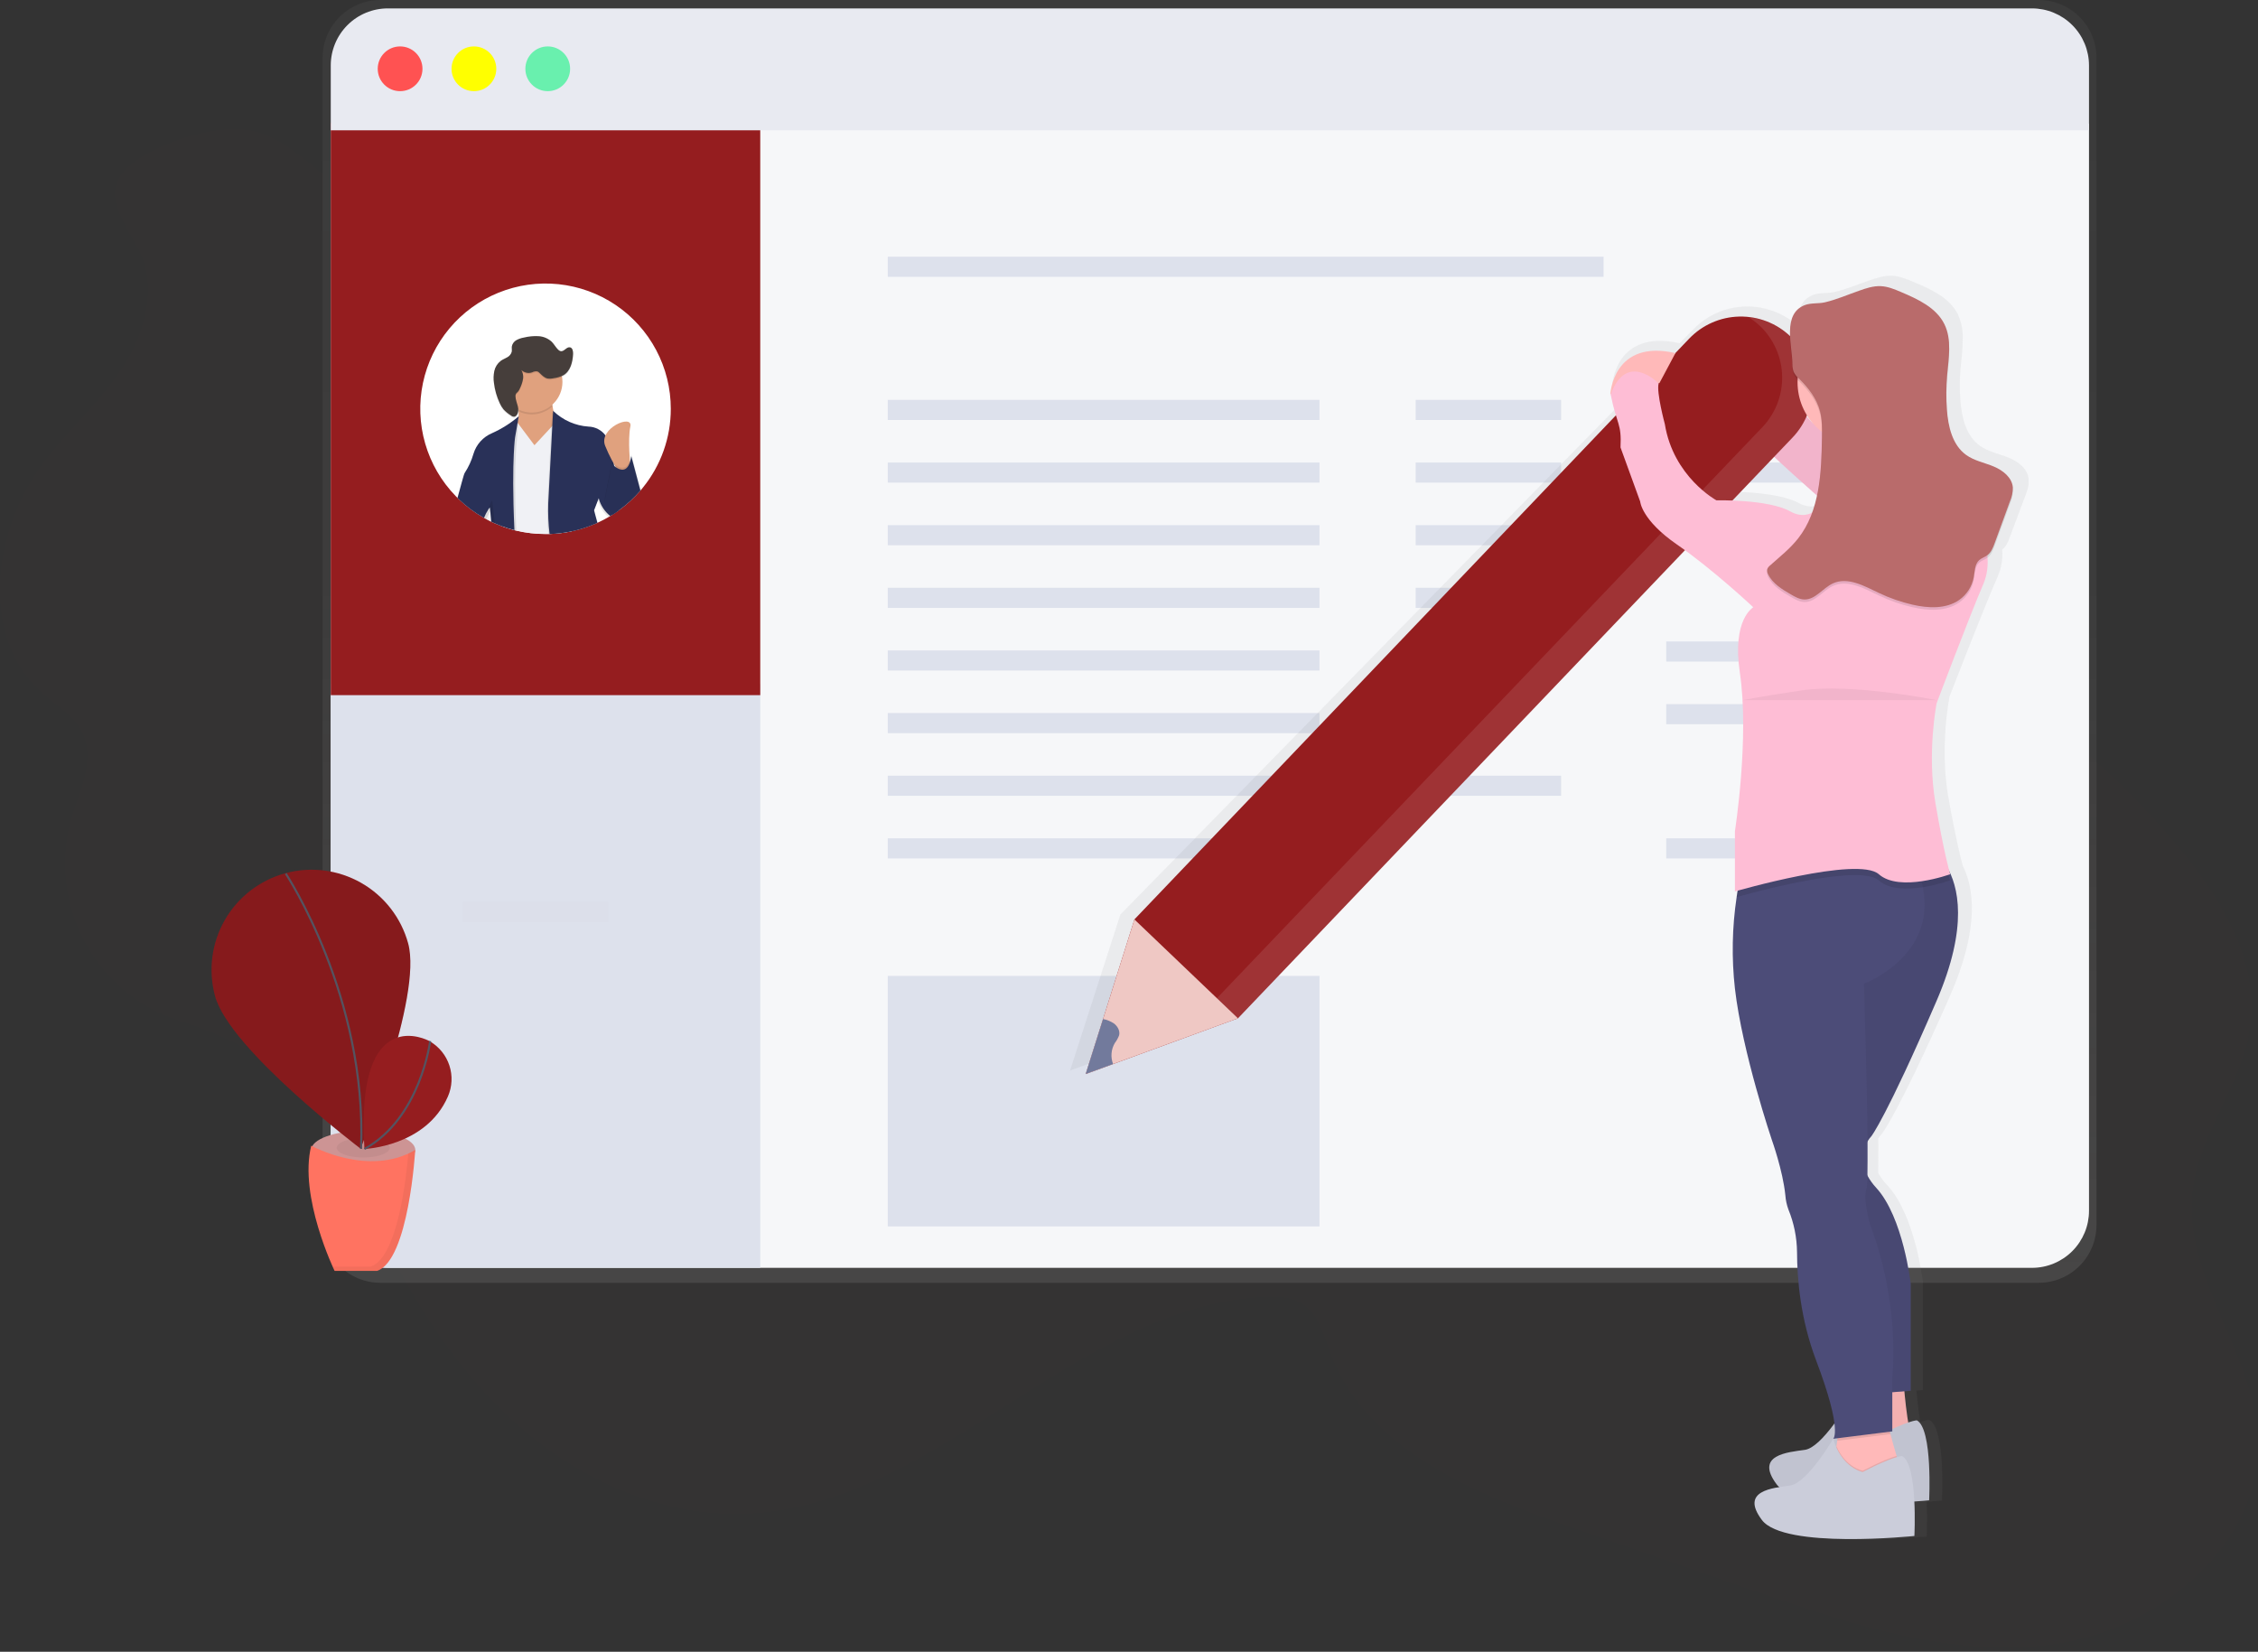 <svg width="216" height="158" viewBox="0 0 216 158" fill="none" xmlns="http://www.w3.org/2000/svg">
<rect x="0" y="0" width="216" height="158" fill="#333333" stroke="none"/>
<g clip-path="url(#clip0)">
<g opacity="0.1">
<path opacity="0.1" d="M13.104 23.569C15.118 27.073 14.002 31.622 11.815 35.02C9.627 38.418 6.516 41.115 4.091 44.357C-0.729 50.825 -1.974 61.039 4.103 66.354C5.412 67.499 7.031 68.405 7.828 69.949C8.93 72.08 8.115 74.647 7.284 76.903L7.214 77.089C4.073 85.604 8.701 95.042 17.375 97.713C22.174 99.192 26.506 101.589 29.713 105.465C32.514 108.853 34.133 113.033 35.981 117.021C39.322 124.226 43.634 131.114 49.593 136.36C55.552 141.606 63.327 145.083 71.264 144.797C89.393 144.144 102.742 125.053 120.853 124.048C122.158 123.975 123.548 124.024 124.64 124.743C126.18 125.758 126.652 127.75 127.3 129.482C130.729 138.649 141.055 142.874 150.302 146.084L167.676 152.122C177.114 155.4 187.026 158.727 196.898 157.208C206.77 155.69 216.409 147.583 215.98 137.6C215.629 129.401 208.833 122.184 209.723 114.024C210.339 108.385 214.563 103.649 215.269 98.019C216.006 92.161 212.803 86.536 209.117 81.924C198.511 68.648 183.395 59.898 168.642 51.457C158.251 45.51 147.806 39.54 136.619 35.267C109.04 24.761 78.729 25.213 49.35 22.346C44.298 21.853 39.016 21.272 34.386 19.039C30.832 17.326 28.054 13.363 24.155 12.524C21.183 11.884 16.788 13.205 14.194 14.648C9.465 17.298 10.768 19.503 13.104 23.569Z" fill="#951D1F"/>
</g>
<path d="M195.046 0H36.365C35.638 0.003 34.919 0.149 34.249 0.43C33.58 0.712 32.971 1.122 32.46 1.638C31.949 2.154 31.545 2.766 31.27 3.439C30.995 4.111 30.856 4.831 30.86 5.558V117.151C30.856 117.878 30.995 118.598 31.27 119.271C31.545 119.943 31.949 120.555 32.46 121.071C32.971 121.587 33.58 121.998 34.249 122.279C34.919 122.56 35.638 122.706 36.365 122.709H195.046C195.772 122.706 196.491 122.56 197.161 122.279C197.831 121.998 198.439 121.587 198.95 121.071C199.461 120.555 199.866 119.943 200.14 119.271C200.415 118.598 200.554 117.878 200.55 117.151V5.558C200.554 4.831 200.415 4.111 200.14 3.439C199.866 2.766 199.461 2.154 198.95 1.638C198.439 1.122 197.831 0.712 197.161 0.43C196.491 0.149 195.772 0.003 195.046 0Z" fill="url(#paint0_linear)"/>
<path d="M199.834 11.823V115.821C199.834 117.268 199.259 118.656 198.235 119.679C197.212 120.703 195.824 121.278 194.376 121.278H37.097C35.65 121.278 34.262 120.703 33.238 119.679C32.215 118.656 31.64 117.268 31.64 115.821V11.823H199.834Z" fill="#F6F7F9"/>
<path d="M72.725 65.426V121.276H37.097C34.084 121.276 31.64 118.784 31.64 115.712V65.426H72.725Z" fill="#DDE1EC"/>
<path d="M153.399 24.556H84.923V26.481H153.399V24.556Z" fill="#DDE1EC"/>
<path d="M126.222 38.25H84.923V40.175H126.222V38.25Z" fill="#DDE1EC"/>
<path d="M149.334 38.25H135.424V40.175H149.334V38.25Z" fill="#DDE1EC"/>
<g opacity="0.1">
<path opacity="0.1" d="M58.174 86.289H44.264V88.214H58.174V86.289Z" fill="#951D1F"/>
</g>
<path d="M149.334 56.225H135.424V58.15H149.334V56.225Z" fill="#DDE1EC"/>
<path d="M149.334 74.2H135.424V76.125H149.334V74.2Z" fill="#DDE1EC"/>
<path d="M149.334 44.242H135.424V46.167H149.334V44.242Z" fill="#DDE1EC"/>
<path d="M173.3 44.242H159.39V46.167H173.3V44.242Z" fill="#DDE1EC"/>
<path d="M149.334 50.233H135.424V52.158H149.334V50.233Z" fill="#DDE1EC"/>
<path d="M173.3 50.233H159.39V52.158H173.3V50.233Z" fill="#DDE1EC"/>
<path d="M173.3 61.361H159.39V63.286H173.3V61.361Z" fill="#DDE1EC"/>
<path d="M173.3 67.353H159.39V69.278H173.3V67.353Z" fill="#DDE1EC"/>
<path d="M173.3 80.192H159.39V82.117H173.3V80.192Z" fill="#DDE1EC"/>
<path d="M126.222 44.242H84.923V46.167H126.222V44.242Z" fill="#DDE1EC"/>
<path d="M126.222 50.233H84.923V52.158H126.222V50.233Z" fill="#DDE1EC"/>
<path d="M126.222 56.225H84.923V58.15H126.222V56.225Z" fill="#DDE1EC"/>
<path d="M126.222 62.218H84.923V64.143H126.222V62.218Z" fill="#DDE1EC"/>
<path d="M126.222 68.208H84.923V70.133H126.222V68.208Z" fill="#DDE1EC"/>
<path d="M126.222 74.2H84.923V76.125H126.222V74.2Z" fill="#DDE1EC"/>
<path d="M126.222 80.192H84.923V82.117H126.222V80.192Z" fill="#DDE1EC"/>
<path d="M72.725 11.716H31.64V66.496H72.725V11.716Z" fill="#951D1F"/>
<path d="M199.834 6.259C199.833 4.812 199.258 3.424 198.234 2.401C197.211 1.378 195.823 0.804 194.376 0.804H37.097C35.65 0.804 34.262 1.379 33.238 2.402C32.215 3.426 31.64 4.814 31.64 6.261V12.466H199.834V6.259Z" fill="#E8EAF1"/>
<path d="M38.274 8.721C39.456 8.721 40.414 7.763 40.414 6.581C40.414 5.399 39.456 4.44 38.274 4.44C37.092 4.44 36.133 5.399 36.133 6.581C36.133 7.763 37.092 8.721 38.274 8.721Z" fill="#FF5252"/>
<path d="M45.334 8.721C46.516 8.721 47.475 7.763 47.475 6.581C47.475 5.399 46.516 4.44 45.334 4.44C44.152 4.44 43.194 5.399 43.194 6.581C43.194 7.763 44.152 8.721 45.334 8.721Z" fill="#FFFF00"/>
<path d="M52.397 8.721C53.579 8.721 54.537 7.763 54.537 6.581C54.537 5.399 53.579 4.44 52.397 4.44C51.215 4.44 50.257 5.399 50.257 6.581C50.257 7.763 51.215 8.721 52.397 8.721Z" fill="#69F0AE"/>
<path d="M64.168 39.107C64.172 41.852 63.229 44.513 61.499 46.643C61.434 46.724 61.368 46.803 61.301 46.882C61.288 46.896 61.276 46.91 61.266 46.926C60.653 47.635 59.959 48.271 59.199 48.819L59.1 48.892C58.964 48.989 58.825 49.09 58.685 49.173L58.589 49.234L58.381 49.362C58.351 49.382 58.319 49.399 58.286 49.416C58.261 49.434 58.234 49.45 58.206 49.465C57.901 49.642 57.587 49.806 57.266 49.956C57.23 49.976 57.191 49.992 57.153 50.01C57.116 50.028 57.072 50.049 57.029 50.065C56.985 50.081 56.9 50.122 56.831 50.148C56.142 50.44 55.426 50.665 54.693 50.819C53.995 50.969 53.284 51.055 52.571 51.078H52.462H52.18C51.238 51.081 50.298 50.973 49.382 50.756L49.21 50.715C48.807 50.609 48.413 50.487 48.026 50.347C47.791 50.261 47.557 50.166 47.331 50.065C47.273 50.039 47.218 50.016 47.161 49.988L46.989 49.911L46.839 49.834L46.681 49.753L46.505 49.66L46.308 49.548L46.276 49.53C45.434 49.052 44.654 48.475 43.95 47.81C43.891 47.753 43.83 47.698 43.773 47.636C43.715 47.575 43.648 47.514 43.589 47.451C42.221 46.042 41.221 44.319 40.675 42.434C40.129 40.548 40.055 38.556 40.46 36.635C40.864 34.714 41.734 32.922 42.994 31.416C44.254 29.91 45.864 28.736 47.683 27.999C49.503 27.261 51.475 26.982 53.428 27.185C55.381 27.389 57.254 28.069 58.882 29.166C60.51 30.263 61.843 31.744 62.765 33.477C63.687 35.211 64.169 37.144 64.168 39.107Z" fill="white"/>
<path d="M58.924 43.907V43.922L58.938 43.936C58.934 43.925 58.928 43.917 58.924 43.907ZM46.849 49.83C46.829 49.553 46.809 49.305 46.791 49.092C46.778 48.941 46.764 48.807 46.752 48.697C46.751 48.691 46.751 48.686 46.752 48.681C46.752 48.653 46.752 48.627 46.752 48.602C46.562 48.892 46.405 49.204 46.286 49.53L46.318 49.548L46.515 49.66L46.691 49.753L46.849 49.834C46.849 49.922 46.855 50.014 46.868 50.11C46.859 50.016 46.855 49.925 46.849 49.836V49.83ZM49.477 38.542L49.486 38.56C49.487 38.565 49.487 38.569 49.486 38.574C49.485 38.565 49.481 38.556 49.477 38.548V38.542Z" fill="url(#paint1_linear)"/>
<path d="M52.914 36.527C52.914 36.527 52.201 39.729 54.16 41.421C56.119 43.113 49.534 44.438 48.373 43.022C47.212 41.607 49.178 40.884 49.178 40.884C49.178 40.884 50.166 40.083 49.178 37.682L52.914 36.527Z" fill="#E0A17E"/>
<path d="M54.691 50.823C53.993 50.973 53.282 51.059 52.569 51.082H52.46H52.178C51.236 51.084 50.298 50.974 49.382 50.756L49.21 50.715C48.807 50.609 48.412 50.487 48.025 50.347L47.828 47.386L48.685 43.285L49.188 40.868L49.331 40.193L49.475 40.39L49.506 40.434L49.546 40.485L51.125 42.588L52.742 40.846L52.825 40.756L53.27 40.276L53.437 40.096L53.516 40.706L53.801 42.9L54.328 46.945L54.691 50.823Z" fill="#F0F1F5"/>
<path opacity="0.1" d="M59.098 48.892C58.962 48.989 58.824 49.09 58.683 49.173L58.587 49.234L58.379 49.362C58.349 49.382 58.317 49.399 58.285 49.416C58.259 49.434 58.232 49.45 58.203 49.465C57.769 49.094 57.442 48.612 57.258 48.071C57.234 48.002 57.215 47.932 57.199 47.862C57.198 47.85 57.198 47.839 57.199 47.828L57.086 48.124L56.74 48.979C56.74 48.979 56.843 49.398 57.027 50.061C56.962 50.091 56.897 50.119 56.829 50.144C56.14 50.436 55.424 50.661 54.691 50.815C53.993 50.965 53.282 51.051 52.569 51.074H52.46C52.36 50.156 52.325 49.233 52.355 48.31L52.616 43.34L52.748 40.833L52.821 39.451C52.821 39.451 52.847 39.478 52.896 39.524C52.946 39.569 52.979 39.603 53.038 39.656C53.92 40.426 55.03 40.885 56.197 40.961C56.52 40.97 56.836 41.054 57.121 41.205C57.406 41.357 57.652 41.572 57.84 41.834C58.197 42.341 58.427 42.927 58.51 43.542L58.569 44.085L58.585 44.239L58.606 44.436L59.098 48.892Z" fill="black"/>
<path d="M59.197 48.821L59.098 48.894C58.962 48.991 58.824 49.092 58.683 49.175L58.587 49.236L58.379 49.364C57.915 48.991 57.561 48.498 57.356 47.939C57.347 47.916 57.339 47.892 57.333 47.867C57.311 47.798 57.291 47.725 57.276 47.654L57.195 47.866L57.084 48.152L56.831 48.811C56.831 48.811 56.948 49.285 57.153 50.016C57.112 50.035 57.072 50.055 57.029 50.071C56.985 50.087 56.9 50.128 56.831 50.154C56.142 50.446 55.426 50.671 54.693 50.825C53.995 50.975 53.284 51.061 52.571 51.084C52.455 50.106 52.414 49.122 52.446 48.138L52.699 43.322L52.833 40.756L52.898 39.545L52.91 39.295C52.921 39.306 52.932 39.318 52.944 39.328C53.853 40.201 55.042 40.725 56.3 40.807C56.618 40.816 56.93 40.898 57.212 41.045C57.494 41.193 57.738 41.402 57.927 41.658C58.294 42.17 58.53 42.764 58.614 43.388L58.719 44.361V44.375L58.741 44.572L59.197 48.821Z" fill="#293158"/>
<path opacity="0.1" d="M49.597 39.897V40.017L49.566 40.475L49.455 42.043C49.455 42.043 49.39 42.495 49.343 43.514C49.273 44.857 49.232 47.182 49.392 50.76L49.22 50.719C48.817 50.613 48.422 50.491 48.035 50.352C47.8 50.265 47.568 50.17 47.34 50.069C47.283 50.043 47.228 50.02 47.171 49.992C47.113 49.202 47.044 48.719 47.044 48.719C47.044 48.719 46.991 48.786 46.91 48.916C46.876 48.969 46.835 49.035 46.791 49.114L46.782 49.131C46.743 49.197 46.703 49.272 46.659 49.356C46.61 49.455 46.56 49.554 46.513 49.678L46.316 49.566L46.284 49.548C45.443 49.07 44.661 48.493 43.958 47.828C44.276 46.709 44.551 45.583 44.649 45.439C45.017 44.874 45.3 44.257 45.488 43.609C45.62 43.169 45.847 42.763 46.155 42.422C46.462 42.08 46.842 41.811 47.265 41.634C48.151 41.219 48.943 40.628 49.593 39.897H49.597Z" fill="black"/>
<path d="M49.599 39.841C48.835 40.489 47.983 41.025 47.07 41.435C46.646 41.612 46.267 41.881 45.959 42.222C45.652 42.564 45.424 42.969 45.293 43.409C45.105 44.057 44.822 44.674 44.454 45.239C44.357 45.384 44.081 46.511 43.763 47.632C43.82 47.692 43.881 47.749 43.94 47.806C44.644 48.471 45.425 49.048 46.266 49.526L46.298 49.544C46.413 49.25 46.559 48.97 46.732 48.706L46.742 48.691C46.811 48.588 46.855 48.533 46.855 48.533C46.855 48.533 46.872 48.663 46.898 48.898C46.924 49.133 46.957 49.49 46.989 49.905L47.161 49.982C47.216 50.01 47.271 50.033 47.33 50.059C47.557 50.16 47.791 50.256 48.025 50.341C48.408 50.482 48.803 50.605 49.21 50.709C49.048 47.166 49.084 44.833 49.149 43.456C49.2 42.347 49.269 41.855 49.269 41.855L49.52 40.414L49.591 40.007L49.625 39.81L49.599 39.841Z" fill="#293158"/>
<path opacity="0.1" d="M50.869 39.642C50.425 39.642 49.986 39.542 49.587 39.348C49.518 38.836 49.381 38.336 49.178 37.861L52.914 36.706C52.778 37.422 52.752 38.154 52.837 38.878C52.299 39.369 51.597 39.641 50.869 39.642Z" fill="black"/>
<path d="M50.869 39.464C52.49 39.464 53.804 38.15 53.804 36.529C53.804 34.907 52.49 33.593 50.869 33.593C49.247 33.593 47.933 34.907 47.933 36.529C47.933 38.15 49.247 39.464 50.869 39.464Z" fill="#E0A17E"/>
<g opacity="0.1">
<path opacity="0.1" d="M56.835 50.152C56.604 49.34 56.476 48.807 56.476 48.807L56.92 47.65C56.955 47.813 57.006 47.972 57.072 48.124L57.082 48.15L56.829 48.809C56.829 48.809 56.946 49.283 57.151 50.014C57.11 50.033 57.07 50.053 57.027 50.069C56.983 50.085 56.898 50.126 56.835 50.152Z" fill="black"/>
</g>
<path d="M60.3 44.624C60.3 44.624 60.034 42.043 60.3 40.797C60.567 39.551 57.187 40.975 57.897 42.665C58.278 43.602 58.755 44.497 59.321 45.334L60.3 44.624Z" fill="#E0A17E"/>
<path opacity="0.1" d="M61.264 46.926C60.651 47.635 59.957 48.271 59.197 48.819L59.098 48.892C58.962 48.989 58.823 49.09 58.683 49.173C58.365 48.795 58.081 48.39 57.834 47.962L57.809 47.917L58.521 44.179L58.596 44.256C58.628 44.286 58.669 44.325 58.719 44.365H58.729C59.098 44.681 59.878 45.155 60.253 44.053C60.316 43.86 60.362 43.662 60.389 43.461L60.462 43.733L60.506 43.893L61.295 46.873L61.264 46.926Z" fill="black"/>
<path d="M61.264 46.926C60.651 47.635 59.957 48.271 59.197 48.819L59.098 48.892C58.962 48.989 58.823 49.09 58.683 49.173L58.587 49.234C58.297 48.875 58.037 48.493 57.809 48.093L57.834 47.96L58.521 44.355C58.521 44.355 58.557 44.397 58.618 44.454L58.74 44.562C58.792 44.606 58.851 44.653 58.916 44.697C59.325 44.977 59.947 45.188 60.263 44.203C60.321 44.02 60.363 43.833 60.389 43.642L60.48 43.978L61.264 46.926Z" fill="#293158"/>
<path opacity="0.02" d="M61.264 46.926C60.651 47.635 59.957 48.271 59.197 48.819L59.098 48.892C58.962 48.989 58.823 49.09 58.683 49.173L58.587 49.234C58.297 48.875 58.037 48.493 57.809 48.093L57.834 47.96L58.521 44.355C58.521 44.355 58.557 44.397 58.618 44.454L58.74 44.562C58.792 44.606 58.851 44.653 58.916 44.697C59.325 44.977 59.947 45.188 60.263 44.203C60.321 44.02 60.363 43.833 60.389 43.642L60.48 43.978L61.264 46.926Z" fill="black"/>
<path opacity="0.1" d="M46.752 48.699L46.742 48.715C46.742 48.705 46.742 48.693 46.742 48.685C46.867 48.253 46.979 47.96 47.08 47.873C47.08 47.873 47.212 48.752 47.33 50.069C47.273 50.043 47.218 50.02 47.161 49.992L46.989 49.915C46.959 49.491 46.928 49.145 46.898 48.908C46.868 48.671 46.855 48.543 46.855 48.543C46.855 48.543 46.821 48.596 46.752 48.699Z" fill="black"/>
<path opacity="0.1" d="M50.904 35.719C51.058 35.635 51.234 35.603 51.408 35.628C51.483 35.66 51.55 35.707 51.605 35.766C51.836 35.985 52.065 36.24 52.377 36.307C52.57 36.337 52.766 36.328 52.956 36.282C53.288 36.243 53.61 36.145 53.907 35.991C54.569 35.596 54.78 34.742 54.821 33.973C54.835 33.715 54.782 33.381 54.527 33.326C54.203 33.257 53.967 33.748 53.639 33.695C53.539 33.671 53.449 33.616 53.382 33.539C53.159 33.316 53.007 33.03 52.79 32.805C52.443 32.48 51.993 32.287 51.518 32.26C51.048 32.234 50.576 32.279 50.118 32.392C49.866 32.434 49.623 32.517 49.398 32.639C49.286 32.7 49.19 32.784 49.115 32.887C49.04 32.989 48.988 33.107 48.963 33.231C48.942 33.403 48.987 33.581 48.953 33.75C48.92 33.865 48.864 33.972 48.788 34.064C48.712 34.156 48.618 34.231 48.511 34.285C48.314 34.408 48.081 34.483 47.887 34.633C47.58 34.872 47.367 35.212 47.285 35.593C47.206 35.971 47.195 36.361 47.254 36.743C47.334 37.408 47.52 38.056 47.802 38.663C47.896 38.874 48.016 39.074 48.16 39.255C48.371 39.485 48.614 39.685 48.88 39.847C48.929 39.891 48.986 39.924 49.049 39.943C49.111 39.961 49.177 39.966 49.242 39.956C49.279 39.943 49.313 39.922 49.342 39.897C49.595 39.685 49.619 39.304 49.54 38.983C49.461 38.661 49.327 38.355 49.311 38.027C49.301 37.935 49.319 37.842 49.362 37.76C49.415 37.694 49.474 37.634 49.54 37.581C49.625 37.482 49.692 37.369 49.737 37.247C49.888 36.945 49.992 36.621 50.043 36.288C50.072 36.013 50.012 35.736 49.872 35.498C50.007 35.625 50.175 35.713 50.357 35.752C50.539 35.791 50.728 35.78 50.904 35.719Z" fill="black"/>
<path d="M50.904 35.616C51.058 35.532 51.234 35.5 51.408 35.526C51.483 35.557 51.55 35.604 51.605 35.664C51.836 35.883 52.065 36.138 52.377 36.205C52.57 36.234 52.766 36.225 52.956 36.179C53.288 36.141 53.61 36.042 53.907 35.889C54.569 35.494 54.78 34.639 54.821 33.871C54.835 33.612 54.782 33.279 54.527 33.223C54.203 33.154 53.967 33.646 53.639 33.593C53.539 33.568 53.449 33.514 53.382 33.437C53.159 33.213 53.007 32.927 52.79 32.702C52.443 32.378 51.993 32.185 51.518 32.157C51.048 32.132 50.576 32.176 50.118 32.289C49.866 32.331 49.623 32.414 49.398 32.536C49.286 32.597 49.19 32.682 49.115 32.784C49.04 32.886 48.988 33.004 48.963 33.129C48.942 33.3 48.987 33.478 48.953 33.648C48.92 33.763 48.864 33.869 48.788 33.961C48.712 34.053 48.618 34.129 48.511 34.183C48.314 34.305 48.081 34.38 47.887 34.53C47.58 34.769 47.367 35.109 47.285 35.49C47.206 35.869 47.195 36.258 47.254 36.641C47.334 37.306 47.52 37.953 47.802 38.56C47.896 38.772 48.016 38.971 48.16 39.152C48.371 39.383 48.614 39.582 48.88 39.745C48.929 39.789 48.986 39.821 49.049 39.84C49.111 39.859 49.177 39.863 49.242 39.853C49.279 39.84 49.313 39.82 49.342 39.794C49.595 39.583 49.619 39.202 49.54 38.88C49.461 38.558 49.327 38.252 49.311 37.924C49.301 37.832 49.319 37.739 49.362 37.658C49.415 37.592 49.474 37.532 49.54 37.478C49.625 37.38 49.692 37.267 49.737 37.145C49.888 36.842 49.992 36.519 50.043 36.185C50.072 35.91 50.012 35.633 49.872 35.395C50.007 35.523 50.175 35.611 50.357 35.65C50.539 35.689 50.728 35.677 50.904 35.616Z" fill="#463E3B"/>
<path d="M34.749 111.82C37.496 111.82 39.723 111.003 39.723 109.994C39.723 108.985 37.496 108.168 34.749 108.168C32.003 108.168 29.776 108.985 29.776 109.994C29.776 111.003 32.003 111.82 34.749 111.82Z" fill="#CD9494"/>
<path opacity="0.05" d="M34.749 110.723C36.151 110.723 37.287 110.305 37.287 109.791C37.287 109.276 36.151 108.859 34.749 108.859C33.348 108.859 32.212 109.276 32.212 109.791C32.212 110.305 33.348 110.723 34.749 110.723Z" fill="black"/>
<path d="M29.774 109.593C29.774 109.593 35.255 112.638 39.721 110C39.721 110 39.113 120.557 36.066 121.572H32.009C32.009 121.572 28.558 114.458 29.774 109.593Z" fill="#FF7361"/>
<path d="M39.044 90.244C40.44 95.344 34.489 109.872 34.489 109.872C34.489 109.872 21.973 100.395 20.577 95.297C19.907 92.848 20.237 90.233 21.495 88.028C22.753 85.823 24.835 84.207 27.284 83.537C29.733 82.867 32.348 83.197 34.553 84.455C36.758 85.713 38.374 87.795 39.044 90.244Z" fill="#951D1F"/>
<path opacity="0.1" d="M39.044 90.244C40.44 95.344 34.489 109.872 34.489 109.872C34.489 109.872 21.973 100.395 20.577 95.297C19.907 92.848 20.237 90.233 21.495 88.028C22.753 85.823 24.835 84.207 27.284 83.537C29.733 82.867 32.348 83.197 34.553 84.455C36.758 85.713 38.374 87.795 39.044 90.244Z" fill="black"/>
<path d="M27.336 83.565C27.336 83.565 35.127 95.326 34.54 109.897" stroke="#535461" stroke-width="0.197" stroke-miterlimit="10"/>
<path d="M41.032 99.563C41.032 99.563 33.96 95.719 34.862 109.907C34.862 109.907 40.756 109.696 42.847 104.888C43.255 103.953 43.307 102.901 42.992 101.931C42.677 100.96 42.017 100.139 41.137 99.623L41.032 99.563Z" fill="#951D1F"/>
<path d="M41.149 99.587C41.149 99.587 40.236 106.952 34.862 109.907" stroke="#535461" stroke-width="0.197" stroke-miterlimit="10"/>
<path opacity="0.05" d="M39.058 110.338C38.86 112.766 38.009 120.309 35.46 121.159H31.822C31.938 121.418 32.009 121.566 32.009 121.566H36.071C39.113 120.549 39.723 109.988 39.723 109.988C39.507 110.116 39.285 110.233 39.058 110.338Z" fill="black"/>
<path d="M126.222 93.352H84.923V117.319H126.222V93.352Z" fill="#DDE1EC"/>
<path d="M194.05 46.045C194.056 45.968 194.056 45.89 194.05 45.812C193.979 44.849 193.063 44.152 192.155 43.781C191.247 43.409 190.232 43.228 189.428 42.665C188.07 41.713 187.651 39.934 187.529 38.307C187.492 37.802 187.476 37.297 187.474 36.789C187.472 36.282 187.505 35.721 187.553 35.188C187.632 34.303 187.762 33.387 187.75 32.501C187.796 31.655 187.634 30.811 187.276 30.043C186.471 28.451 184.662 27.638 182.988 26.945C182.344 26.678 181.685 26.408 180.986 26.378C180.247 26.346 179.529 26.585 178.83 26.822C177.72 27.197 176.595 27.685 175.448 27.94C174.804 28.082 174.099 27.975 173.473 28.202C172.245 28.653 171.983 29.756 172.002 30.967C172.002 31.044 172.002 31.119 172.002 31.196C171.88 31.083 171.754 30.977 171.625 30.874L171.55 30.815C171.419 30.708 171.278 30.607 171.13 30.512L171.059 30.467C170.757 30.271 170.441 30.099 170.113 29.952L170.063 29.93C169.899 29.858 169.732 29.792 169.562 29.733L169.53 29.721C169.179 29.598 168.818 29.503 168.452 29.436C167.299 29.223 166.11 29.295 164.991 29.646C163.872 29.998 162.855 30.619 162.032 31.454L160.675 32.836C154.509 31.454 154.233 36.811 154.233 36.811L154.278 36.801L154.262 36.839C154.403 37.516 154.58 38.186 154.793 38.844L107.177 87.48L102.363 102.399L105.066 101.435L117.414 97.024L161.629 51.858C164.938 54.209 168.377 57.36 168.377 57.36C168.377 57.36 166.245 58.488 167.035 63.653C168 69.971 166.549 78.964 166.549 78.964V84.781L166.821 84.706C166.788 84.903 166.752 85.101 166.719 85.328C166.269 88.25 166.212 91.22 166.549 94.157C167.28 100.329 170.198 108.756 170.198 108.756C170.198 108.756 171.292 111.718 171.536 114.097C171.575 114.567 171.68 115.029 171.848 115.469C172.397 116.774 172.687 118.174 172.701 119.59C172.701 122.172 173.039 126.048 174.577 130.003C175.811 133.178 176.267 135.038 176.403 136.123C175.529 137.28 174.385 138.542 173.483 138.668C171.781 138.905 168.496 139.142 170.685 141.991C170.762 142.089 170.847 142.18 170.94 142.262C169.278 142.53 167.449 143.123 169.226 145.433C171.416 148.282 184.309 146.977 184.309 146.977C184.309 146.977 184.392 145.397 184.309 143.656C185.213 143.593 185.772 143.535 185.772 143.535C185.772 143.535 186.137 136.651 184.556 135.819C184.263 135.851 183.976 135.922 183.703 136.029C183.533 135.077 183.403 133.894 183.322 133.018L183.947 132.97V122.644C183.947 122.644 183.217 116.235 180.542 113.386C180.201 113.03 179.907 112.632 179.667 112.202C179.687 111.378 179.689 110.227 179.679 108.898C179.785 108.719 179.912 108.552 180.056 108.401C180.056 108.401 181.515 106.624 186.502 95.344C189.444 88.692 188.789 84.852 187.756 82.818C187.559 82.096 187.045 80.032 186.374 76.234C185.523 71.367 186.496 66.618 186.496 66.618C186.496 66.618 189.655 58.429 191.118 55.106C191.457 54.305 191.598 53.435 191.529 52.569C191.91 52.29 192.094 51.826 192.258 51.384L193.756 47.386C193.918 46.953 194.084 46.503 194.049 46.043L194.05 46.045ZM173.698 38.846C173.861 39.1 174.043 39.342 174.241 39.569C174.241 39.569 174.018 39.336 173.649 38.961C173.667 38.923 173.683 38.884 173.698 38.846ZM166.33 47.054L170.454 42.841C171.88 44.144 173.406 45.474 174.682 46.57C174.56 47.132 174.399 47.684 174.2 48.223C173.647 48.497 172.916 48.586 172.028 48.102C170.62 47.342 168.022 47.117 166.33 47.054Z" fill="url(#paint2_linear)"/>
<path d="M163.011 31.506C163.011 31.506 159.953 33.271 160.894 35.751C160.894 35.751 164.071 36.692 165.364 39.046C166.658 41.399 176.66 49.87 176.66 49.87L183.953 46.215C183.953 46.215 181.416 42.827 173.39 40.462C173.39 40.462 168.652 35.389 167.011 34.45C165.37 33.51 163.011 31.506 163.011 31.506Z" fill="#FEBDD5"/>
<path opacity="0.05" d="M163.011 31.506C163.011 31.506 159.953 33.271 160.894 35.751C160.894 35.751 164.071 36.692 165.364 39.046C166.658 41.399 176.66 49.87 176.66 49.87L183.953 46.215C183.953 46.215 181.416 42.827 173.39 40.462C173.39 40.462 168.652 35.389 167.011 34.45C165.37 33.51 163.011 31.506 163.011 31.506Z" fill="black"/>
<path d="M108.517 87.948L161.585 32.394C162.84 31.083 164.563 30.323 166.377 30.282C168.191 30.24 169.947 30.92 171.26 32.173C172.571 33.427 173.331 35.15 173.372 36.964C173.414 38.778 172.734 40.535 171.481 41.847L118.421 97.409L103.862 102.74L108.517 87.948Z" fill="#951D1F"/>
<path opacity="0.1" d="M168.367 31.188C169.679 32.442 170.438 34.165 170.48 35.979C170.521 37.793 169.841 39.549 168.589 40.862L115.522 96.416L104.592 100.414L103.854 102.736L118.413 97.405L171.487 41.871C172.74 40.558 173.42 38.802 173.378 36.988C173.337 35.174 172.577 33.451 171.266 32.197C170.173 31.149 168.762 30.495 167.256 30.339C167.654 30.583 168.027 30.868 168.367 31.188Z" fill="white"/>
<path d="M108.517 87.95L118.421 97.409L106.476 101.781L103.862 102.736L105.518 97.478L108.517 87.95Z" fill="#EFC8C4"/>
<path d="M105.518 97.477C105.881 97.547 106.226 97.686 106.537 97.885C106.896 98.144 107.157 98.592 107.058 99.022C106.961 99.291 106.822 99.542 106.648 99.767C106.469 100.068 106.361 100.405 106.331 100.754C106.301 101.103 106.351 101.454 106.476 101.781L103.854 102.736L105.518 97.477Z" fill="#727A9C"/>
<path d="M182.072 131.865C182.072 131.865 182.425 137.041 183.014 137.63C183.602 138.218 177.718 138.572 177.718 138.572L178.542 131.859L182.072 131.865Z" fill="#FFB9B9"/>
<path opacity="0.05" d="M182.072 131.865C182.072 131.865 182.425 137.041 183.014 137.63C183.602 138.218 177.718 138.572 177.718 138.572L178.542 131.859L182.072 131.865Z" fill="black"/>
<path d="M183.365 135.865C183.365 135.865 182.542 135.865 179.6 137.395C179.6 137.395 177.6 137.042 176.776 134.218C176.776 134.218 174.306 138.453 172.658 138.688C171.009 138.923 167.834 139.158 169.951 141.984C172.068 144.809 184.54 143.514 184.54 143.514C184.54 143.514 184.895 136.688 183.365 135.865Z" fill="#CBCDDA"/>
<path opacity="0.05" d="M183.365 135.865C183.365 135.865 182.542 135.865 179.6 137.395C179.6 137.395 177.6 137.042 176.776 134.218C176.776 134.218 174.306 138.453 172.658 138.688C171.009 138.923 167.834 139.158 169.951 141.984C172.068 144.809 184.54 143.514 184.54 143.514C184.54 143.514 184.895 136.688 183.365 135.865Z" fill="black"/>
<path d="M181.6 139.865L180.777 142.1L175.365 140.57L175.673 138.351L175.748 137.816L175.945 136.335C175.945 136.335 180.534 135.15 180.534 135.743C180.596 136.228 180.697 136.707 180.836 137.176C181.033 137.899 181.26 138.724 181.428 139.267C181.531 139.63 181.6 139.865 181.6 139.865Z" fill="#FFB9B9"/>
<path d="M178.648 109.181C178.277 109.808 177.858 110.985 178.638 112.454C178.869 112.879 179.153 113.273 179.483 113.627C182.072 116.45 182.779 122.804 182.779 122.804V133.039L181.014 133.176L178.19 133.393L173.945 115.982C173.945 115.982 171.475 103.275 172.652 101.04C173.829 98.805 174.887 84.805 174.887 84.805L175.864 83.794L178.182 81.393H184.895C185.432 81.778 185.877 82.276 186.2 82.852C187.326 84.716 188.337 88.591 185.249 95.747C180.425 106.924 179.013 108.689 179.013 108.689C178.874 108.839 178.751 109.003 178.648 109.181Z" fill="#4C4C78"/>
<path opacity="0.05" d="M178.648 109.181C178.277 109.808 177.858 110.985 178.638 112.454C178.869 112.879 179.153 113.273 179.483 113.627C182.072 116.45 182.779 122.804 182.779 122.804V133.039L181.014 133.176L178.19 133.393L173.945 115.982C173.945 115.982 171.475 103.275 172.652 101.04C173.829 98.805 174.887 84.805 174.887 84.805L175.864 83.794L178.182 81.393H184.895C185.432 81.778 185.877 82.276 186.2 82.852C187.326 84.716 188.337 88.591 185.249 95.747C180.425 106.924 179.013 108.689 179.013 108.689C178.874 108.839 178.751 109.003 178.648 109.181Z" fill="black"/>
<path opacity="0.1" d="M180.844 137.18L175.748 137.816L175.945 136.335C175.945 136.335 180.534 135.15 180.534 135.743C180.598 136.229 180.702 136.71 180.844 137.18Z" fill="black"/>
<path d="M178.307 94.098C178.307 94.098 178.599 103.36 178.648 109.181C178.658 110.498 178.648 111.639 178.638 112.454C178.645 112.887 178.614 113.319 178.544 113.746C178.19 114.804 178.897 117.157 178.897 117.157C181.839 124.923 181.016 131.746 181.016 131.746V136.923L175.365 137.63C175.365 137.63 176.307 136.923 173.718 130.1C172.231 126.178 171.91 122.338 171.904 119.777C171.89 118.376 171.61 116.991 171.078 115.694C170.918 115.256 170.82 114.797 170.786 114.332C170.551 111.978 169.493 109.037 169.493 109.037C169.493 109.037 166.67 100.683 165.963 94.564C165.637 91.652 165.692 88.71 166.127 85.812C166.231 85.075 166.372 84.344 166.551 83.622C166.551 83.622 178.052 76.384 182.396 81.387C182.816 81.876 183.15 82.433 183.383 83.034C183.621 83.627 183.807 84.24 183.938 84.866C185.272 91.512 178.307 94.098 178.307 94.098Z" fill="#4C4C78"/>
<path d="M177.953 42.566C181.267 42.566 183.953 39.88 183.953 36.566C183.953 33.252 181.267 30.566 177.953 30.566C174.639 30.566 171.953 33.252 171.953 36.566C171.953 39.88 174.639 42.566 177.953 42.566Z" fill="#FFB9B9"/>
<path d="M174.66 40.329C174.66 40.329 177.13 47.271 174.66 50.918C172.19 54.565 182.542 53.388 182.542 53.388L186.542 48.564C186.542 48.564 181.835 48.564 181.606 40.329C181.377 32.094 174.66 40.329 174.66 40.329Z" fill="#FFB9B9"/>
<path opacity="0.1" d="M186.542 84.214C185.689 84.51 184.811 84.73 183.92 84.872C182.455 85.097 180.727 85.107 179.716 84.214C179.124 83.685 177.641 83.622 175.868 83.79C172.135 84.147 167.08 85.541 166.113 85.816C166.217 85.079 166.358 84.348 166.537 83.626C166.537 83.626 178.038 76.388 182.382 81.391H184.891C185.428 81.776 185.873 82.274 186.196 82.85C186.415 83.786 186.542 84.214 186.542 84.214Z" fill="black"/>
<path opacity="0.1" d="M181.6 139.865L180.777 142.1L175.365 140.57L175.673 138.351C176.603 140.408 178.188 140.686 178.188 140.686C179.898 139.798 180.893 139.425 181.426 139.269C181.531 139.63 181.6 139.865 181.6 139.865Z" fill="black"/>
<path d="M181.953 139.277C181.953 139.277 181.13 139.277 178.188 140.807C178.188 140.807 176.188 140.453 175.365 137.63C175.365 137.63 172.895 141.865 171.246 142.1C169.598 142.335 166.423 142.566 168.541 145.395C170.66 148.225 183.13 146.925 183.13 146.925C183.13 146.925 183.484 140.1 181.953 139.277Z" fill="#CBCDDA"/>
<path d="M154.041 37.715C154.041 37.715 154.308 32.406 160.272 33.776L158.742 36.645L154.041 37.715Z" fill="#FFB9B9"/>
<path d="M181.843 49.978C181.843 49.978 176.077 49.036 174.547 47.86C174.547 47.86 173.363 50.095 171.252 48.918C169.141 47.741 164.194 47.86 164.194 47.86C164.194 47.86 160.075 45.625 159.257 40.564C159.257 40.564 158.434 37.506 158.665 36.683C158.665 36.683 155.607 33.506 154.077 37.741C154.669 40.683 155.135 40.448 155.018 42.799L156.9 47.976C156.9 47.976 157.019 49.741 160.43 52.095C163.842 54.448 167.726 58.095 167.726 58.095C167.726 58.095 165.666 59.213 166.432 64.33C167.366 70.585 165.963 79.507 165.963 79.507V85.273C165.963 85.273 177.728 81.861 179.728 83.626C181.728 85.391 186.552 83.626 186.552 83.626C186.552 83.626 185.959 81.626 185.14 76.802C184.321 71.979 185.258 67.272 185.258 67.272C185.258 67.272 188.317 59.153 189.729 55.86C191.14 52.567 188.67 48.095 186.198 46.448C183.726 44.801 182.808 45.791 182.808 45.791C182.808 45.791 187.13 48.92 181.843 49.978Z" fill="#FEBDD5"/>
<path opacity="0.1" d="M171.463 35.097C171.462 35.342 171.503 35.585 171.586 35.816C171.723 36.078 171.91 36.311 172.137 36.501C173.017 37.362 173.791 38.385 174.101 39.577C174.31 40.385 174.299 41.23 174.287 42.065C174.235 45.443 174.089 49.09 172.008 51.739C171.242 52.717 170.255 53.493 169.329 54.32C169.199 54.417 169.101 54.551 169.049 54.705C169.023 54.866 169.054 55.03 169.136 55.171C169.566 56.065 170.472 56.614 171.331 57.112C171.726 57.339 172.137 57.574 172.591 57.588C173.661 57.623 174.368 56.492 175.341 56.048C176.759 55.4 178.348 56.3 179.756 56.972C180.775 57.457 181.843 57.829 182.943 58.083C184.449 58.431 186.151 58.516 187.419 57.633C188.151 57.117 188.652 56.333 188.812 55.451C188.915 54.877 188.899 54.209 189.334 53.821C189.559 53.623 189.865 53.536 190.106 53.358C190.483 53.082 190.66 52.618 190.82 52.174L192.27 48.211C192.456 47.792 192.553 47.339 192.552 46.88C192.483 45.927 191.602 45.234 190.72 44.867C189.837 44.499 188.86 44.32 188.082 43.761C186.769 42.817 186.362 41.054 186.244 39.441C186.163 38.333 186.171 37.221 186.267 36.114C186.412 34.473 186.731 32.724 186.001 31.247C185.221 29.668 183.472 28.864 181.855 28.177C181.233 27.912 180.593 27.646 179.918 27.616C179.203 27.585 178.508 27.814 177.833 28.056C176.759 28.43 175.661 28.911 174.561 29.164C173.939 29.306 173.256 29.2 172.656 29.425C170.45 30.254 171.463 33.322 171.463 35.097Z" fill="black"/>
<path d="M171.463 34.862C171.462 35.107 171.503 35.35 171.586 35.581C171.723 35.843 171.91 36.076 172.137 36.266C173.017 37.127 173.791 38.15 174.101 39.342C174.31 40.15 174.299 40.995 174.287 41.83C174.235 45.208 174.089 48.855 172.008 51.505C171.242 52.482 170.255 53.258 169.329 54.085C169.2 54.18 169.101 54.311 169.047 54.462C169.021 54.623 169.052 54.788 169.134 54.928C169.564 55.822 170.47 56.371 171.329 56.869C171.724 57.096 172.135 57.331 172.589 57.345C173.659 57.38 174.366 56.249 175.339 55.805C176.757 55.157 178.346 56.057 179.754 56.729C180.773 57.214 181.841 57.587 182.941 57.84C184.447 58.188 186.149 58.273 187.417 57.39C188.149 56.874 188.65 56.09 188.81 55.209C188.913 54.634 188.897 53.967 189.332 53.578C189.557 53.38 189.863 53.293 190.104 53.116C190.481 52.839 190.659 52.375 190.818 51.931L192.268 47.968C192.454 47.55 192.551 47.096 192.55 46.638C192.481 45.684 191.6 44.991 190.718 44.624C189.835 44.256 188.858 44.077 188.08 43.518C186.767 42.574 186.36 40.811 186.242 39.198C186.161 38.09 186.169 36.978 186.265 35.871C186.41 34.23 186.729 32.481 185.999 31.004C185.219 29.425 183.47 28.621 181.853 27.934C181.231 27.669 180.591 27.403 179.916 27.373C179.201 27.342 178.506 27.571 177.831 27.814C176.757 28.187 175.659 28.669 174.559 28.921C173.937 29.063 173.254 28.957 172.654 29.182C170.45 30.025 171.463 33.087 171.463 34.862Z" fill="#B96B6B"/>
<path opacity="0.05" d="M166.721 66.972C166.721 66.972 167.659 66.749 172.366 66.038C177.073 65.327 185.308 66.98 185.308 66.98" fill="black"/>
</g>
<defs>
<linearGradient id="paint0_linear" x1="115.706" y1="122.709" x2="115.706" y2="0" gradientUnits="userSpaceOnUse">
<stop stop-color="#808080" stop-opacity="0.25"/>
<stop offset="0.54" stop-color="#808080" stop-opacity="0.12"/>
<stop offset="1" stop-color="#808080" stop-opacity="0.1"/>
</linearGradient>
<linearGradient id="paint1_linear" x1="-4146.03" y1="3563.79" x2="-4146.03" y2="2885.67" gradientUnits="userSpaceOnUse">
<stop stop-color="#808080" stop-opacity="0.25"/>
<stop offset="0.54" stop-color="#808080" stop-opacity="0.12"/>
<stop offset="1" stop-color="#808080" stop-opacity="0.1"/>
</linearGradient>
<linearGradient id="paint2_linear" x1="73790.1" y1="96365.4" x2="73790.1" y2="22332.4" gradientUnits="userSpaceOnUse">
<stop stop-color="#808080" stop-opacity="0.25"/>
<stop offset="0.54" stop-color="#808080" stop-opacity="0.12"/>
<stop offset="1" stop-color="#808080" stop-opacity="0.1"/>
</linearGradient>
<clipPath id="clip0">
<rect width="216" height="157.587" fill="white"/>
</clipPath>
</defs>
</svg>
